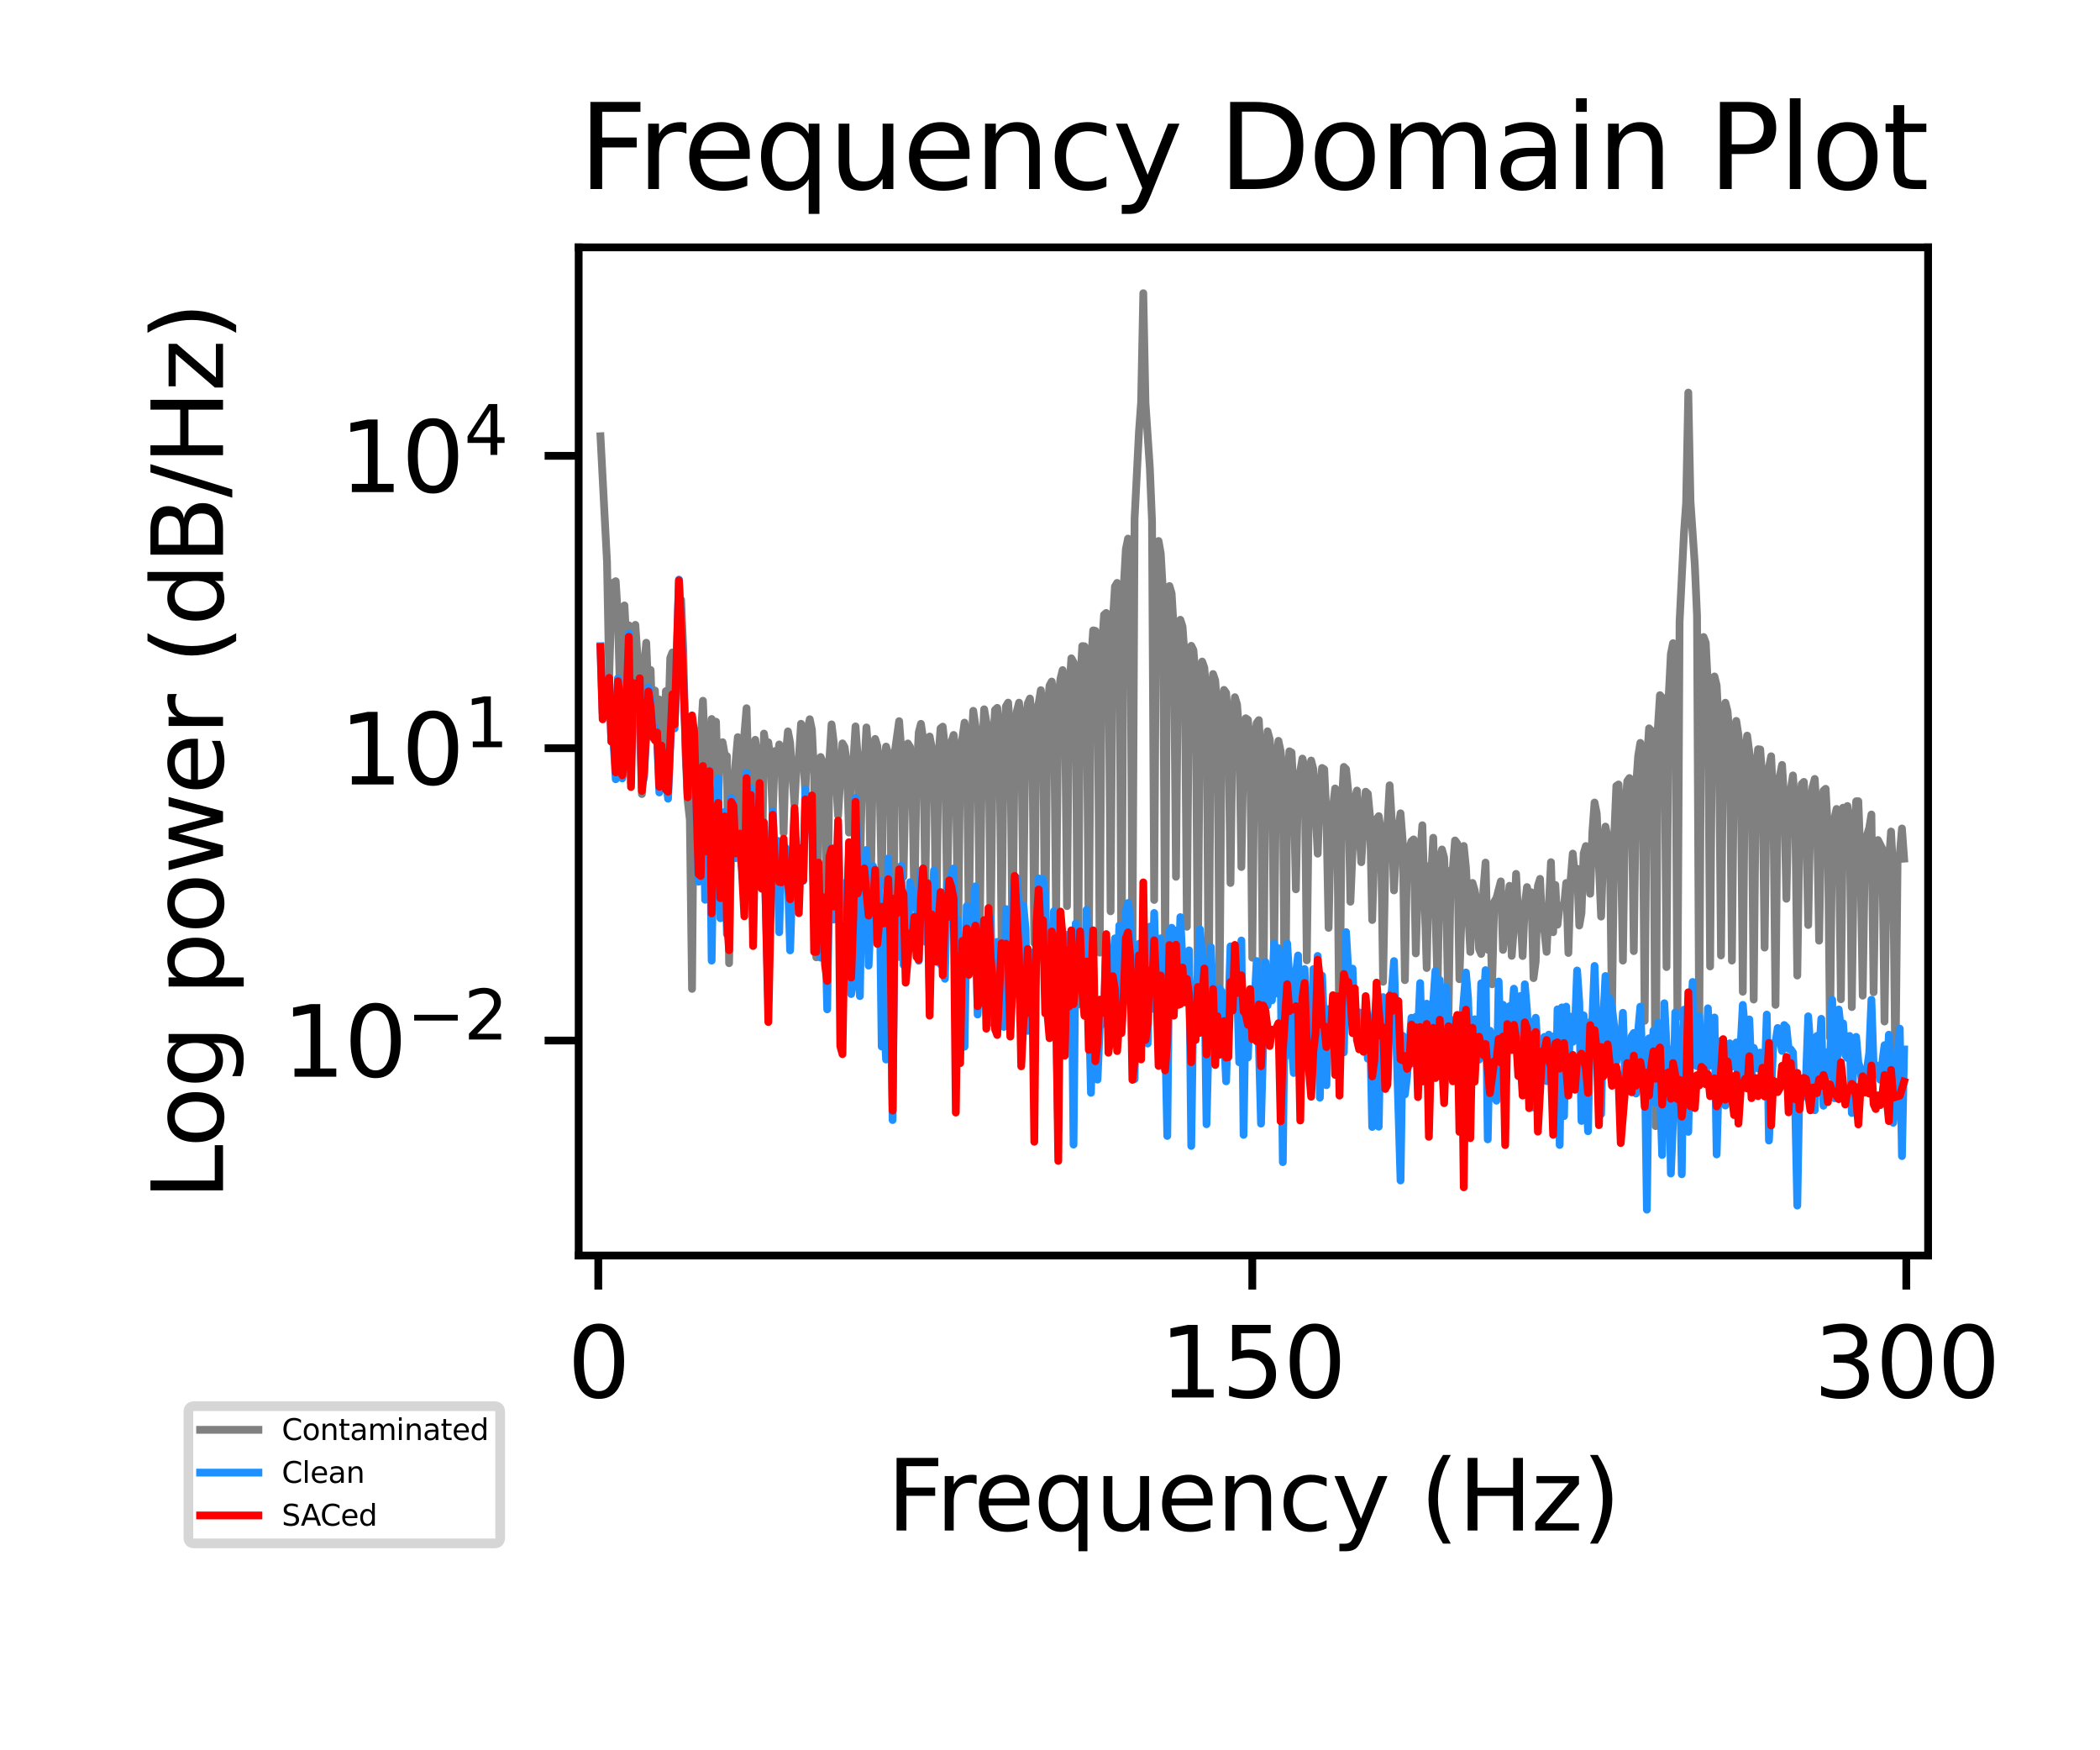 <?xml version="1.0" encoding="utf-8" standalone="no"?>
<!DOCTYPE svg PUBLIC "-//W3C//DTD SVG 1.1//EN"
  "http://www.w3.org/Graphics/SVG/1.1/DTD/svg11.dtd">
<svg xmlns:xlink="http://www.w3.org/1999/xlink" width="216pt" height="180pt" viewBox="0 0 216 180" xmlns="http://www.w3.org/2000/svg" version="1.1">
 <defs>
  <style type="text/css">*{stroke-linejoin: round; stroke-linecap: butt}</style>
 </defs>
 <g id="figure_1">
  <g id="patch_1">
   <path d="M 0 180 
L 216 180 
L 216 0 
L 0 0 
z
" style="fill: #ffffff"/>
  </g>
  <g id="axes_1">
   <g id="patch_2">
    <path d="M 59.52 129.12 
L 198.319 129.12 
L 198.319 25.44 
L 59.52 25.44 
z
" style="fill: #ffffff"/>
   </g>
   <g id="matplotlib.axis_1">
    <g id="xtick_1">
     <g id="line2d_1">
      <defs>
       <path id="m23c0b7c299" d="M 0 0 
L 0 3.5 
" style="stroke: #000000; stroke-width: 0.8"/>
      </defs>
      <g>
       <use xlink:href="#m23c0b7c299" x="61.538" y="129.12" style="stroke: #000000; stroke-width: 0.8"/>
      </g>
     </g>
     <g id="text_1">
      <!-- 0 -->
      <g transform="translate(58.357 143.718) scale(0.1 -0.1)">
       <defs>
        <path id="DejaVuSans-30" d="M 2034 4250 
Q 1547 4250 1301 3770 
Q 1056 3291 1056 2328 
Q 1056 1369 1301 889 
Q 1547 409 2034 409 
Q 2525 409 2770 889 
Q 3016 1369 3016 2328 
Q 3016 3291 2770 3770 
Q 2525 4250 2034 4250 
z
M 2034 4750 
Q 2819 4750 3233 4129 
Q 3647 3509 3647 2328 
Q 3647 1150 3233 529 
Q 2819 -91 2034 -91 
Q 1250 -91 836 529 
Q 422 1150 422 2328 
Q 422 3509 836 4129 
Q 1250 4750 2034 4750 
z
" transform="scale(0.016)"/>
       </defs>
       <use xlink:href="#DejaVuSans-30"/>
      </g>
     </g>
    </g>
    <g id="xtick_2">
     <g id="line2d_2">
      <g>
       <use xlink:href="#m23c0b7c299" x="128.808" y="129.12" style="stroke: #000000; stroke-width: 0.8"/>
      </g>
     </g>
     <g id="text_2">
      <!-- 150 -->
      <g transform="translate(119.264 143.718) scale(0.1 -0.1)">
       <defs>
        <path id="DejaVuSans-31" d="M 794 531 
L 1825 531 
L 1825 4091 
L 703 3866 
L 703 4441 
L 1819 4666 
L 2450 4666 
L 2450 531 
L 3481 531 
L 3481 0 
L 794 0 
L 794 531 
z
" transform="scale(0.016)"/>
        <path id="DejaVuSans-35" d="M 691 4666 
L 3169 4666 
L 3169 4134 
L 1269 4134 
L 1269 2991 
Q 1406 3038 1543 3061 
Q 1681 3084 1819 3084 
Q 2600 3084 3056 2656 
Q 3513 2228 3513 1497 
Q 3513 744 3044 326 
Q 2575 -91 1722 -91 
Q 1428 -91 1123 -41 
Q 819 9 494 109 
L 494 744 
Q 775 591 1075 516 
Q 1375 441 1709 441 
Q 2250 441 2565 725 
Q 2881 1009 2881 1497 
Q 2881 1984 2565 2268 
Q 2250 2553 1709 2553 
Q 1456 2553 1204 2497 
Q 953 2441 691 2322 
L 691 4666 
z
" transform="scale(0.016)"/>
       </defs>
       <use xlink:href="#DejaVuSans-31"/>
       <use xlink:href="#DejaVuSans-35" x="63.623"/>
       <use xlink:href="#DejaVuSans-30" x="127.246"/>
      </g>
     </g>
    </g>
    <g id="xtick_3">
     <g id="line2d_3">
      <g>
       <use xlink:href="#m23c0b7c299" x="196.077" y="129.12" style="stroke: #000000; stroke-width: 0.8"/>
      </g>
     </g>
     <g id="text_3">
      <!-- 300 -->
      <g transform="translate(186.533 143.718) scale(0.1 -0.1)">
       <defs>
        <path id="DejaVuSans-33" d="M 2597 2516 
Q 3050 2419 3304 2112 
Q 3559 1806 3559 1356 
Q 3559 666 3084 287 
Q 2609 -91 1734 -91 
Q 1441 -91 1130 -33 
Q 819 25 488 141 
L 488 750 
Q 750 597 1062 519 
Q 1375 441 1716 441 
Q 2309 441 2620 675 
Q 2931 909 2931 1356 
Q 2931 1769 2642 2001 
Q 2353 2234 1838 2234 
L 1294 2234 
L 1294 2753 
L 1863 2753 
Q 2328 2753 2575 2939 
Q 2822 3125 2822 3475 
Q 2822 3834 2567 4026 
Q 2313 4219 1838 4219 
Q 1578 4219 1281 4162 
Q 984 4106 628 3988 
L 628 4550 
Q 988 4650 1302 4700 
Q 1616 4750 1894 4750 
Q 2613 4750 3031 4423 
Q 3450 4097 3450 3541 
Q 3450 3153 3228 2886 
Q 3006 2619 2597 2516 
z
" transform="scale(0.016)"/>
       </defs>
       <use xlink:href="#DejaVuSans-33"/>
       <use xlink:href="#DejaVuSans-30" x="63.623"/>
       <use xlink:href="#DejaVuSans-30" x="127.246"/>
      </g>
     </g>
    </g>
    <g id="text_4">
     <!-- Frequency (Hz) -->
     <g transform="translate(91.215 157.397) scale(0.1 -0.1)">
      <defs>
       <path id="DejaVuSans-46" d="M 628 4666 
L 3309 4666 
L 3309 4134 
L 1259 4134 
L 1259 2759 
L 3109 2759 
L 3109 2228 
L 1259 2228 
L 1259 0 
L 628 0 
L 628 4666 
z
" transform="scale(0.016)"/>
       <path id="DejaVuSans-72" d="M 2631 2963 
Q 2534 3019 2420 3045 
Q 2306 3072 2169 3072 
Q 1681 3072 1420 2755 
Q 1159 2438 1159 1844 
L 1159 0 
L 581 0 
L 581 3500 
L 1159 3500 
L 1159 2956 
Q 1341 3275 1631 3429 
Q 1922 3584 2338 3584 
Q 2397 3584 2469 3576 
Q 2541 3569 2628 3553 
L 2631 2963 
z
" transform="scale(0.016)"/>
       <path id="DejaVuSans-65" d="M 3597 1894 
L 3597 1613 
L 953 1613 
Q 991 1019 1311 708 
Q 1631 397 2203 397 
Q 2534 397 2845 478 
Q 3156 559 3463 722 
L 3463 178 
Q 3153 47 2828 -22 
Q 2503 -91 2169 -91 
Q 1331 -91 842 396 
Q 353 884 353 1716 
Q 353 2575 817 3079 
Q 1281 3584 2069 3584 
Q 2775 3584 3186 3129 
Q 3597 2675 3597 1894 
z
M 3022 2063 
Q 3016 2534 2758 2815 
Q 2500 3097 2075 3097 
Q 1594 3097 1305 2825 
Q 1016 2553 972 2059 
L 3022 2063 
z
" transform="scale(0.016)"/>
       <path id="DejaVuSans-71" d="M 947 1747 
Q 947 1113 1208 752 
Q 1469 391 1925 391 
Q 2381 391 2643 752 
Q 2906 1113 2906 1747 
Q 2906 2381 2643 2742 
Q 2381 3103 1925 3103 
Q 1469 3103 1208 2742 
Q 947 2381 947 1747 
z
M 2906 525 
Q 2725 213 2448 61 
Q 2172 -91 1784 -91 
Q 1150 -91 751 415 
Q 353 922 353 1747 
Q 353 2572 751 3078 
Q 1150 3584 1784 3584 
Q 2172 3584 2448 3432 
Q 2725 3281 2906 2969 
L 2906 3500 
L 3481 3500 
L 3481 -1331 
L 2906 -1331 
L 2906 525 
z
" transform="scale(0.016)"/>
       <path id="DejaVuSans-75" d="M 544 1381 
L 544 3500 
L 1119 3500 
L 1119 1403 
Q 1119 906 1312 657 
Q 1506 409 1894 409 
Q 2359 409 2629 706 
Q 2900 1003 2900 1516 
L 2900 3500 
L 3475 3500 
L 3475 0 
L 2900 0 
L 2900 538 
Q 2691 219 2414 64 
Q 2138 -91 1772 -91 
Q 1169 -91 856 284 
Q 544 659 544 1381 
z
M 1991 3584 
L 1991 3584 
z
" transform="scale(0.016)"/>
       <path id="DejaVuSans-6e" d="M 3513 2113 
L 3513 0 
L 2938 0 
L 2938 2094 
Q 2938 2591 2744 2837 
Q 2550 3084 2163 3084 
Q 1697 3084 1428 2787 
Q 1159 2491 1159 1978 
L 1159 0 
L 581 0 
L 581 3500 
L 1159 3500 
L 1159 2956 
Q 1366 3272 1645 3428 
Q 1925 3584 2291 3584 
Q 2894 3584 3203 3211 
Q 3513 2838 3513 2113 
z
" transform="scale(0.016)"/>
       <path id="DejaVuSans-63" d="M 3122 3366 
L 3122 2828 
Q 2878 2963 2633 3030 
Q 2388 3097 2138 3097 
Q 1578 3097 1268 2742 
Q 959 2388 959 1747 
Q 959 1106 1268 751 
Q 1578 397 2138 397 
Q 2388 397 2633 464 
Q 2878 531 3122 666 
L 3122 134 
Q 2881 22 2623 -34 
Q 2366 -91 2075 -91 
Q 1284 -91 818 406 
Q 353 903 353 1747 
Q 353 2603 823 3093 
Q 1294 3584 2113 3584 
Q 2378 3584 2631 3529 
Q 2884 3475 3122 3366 
z
" transform="scale(0.016)"/>
       <path id="DejaVuSans-79" d="M 2059 -325 
Q 1816 -950 1584 -1140 
Q 1353 -1331 966 -1331 
L 506 -1331 
L 506 -850 
L 844 -850 
Q 1081 -850 1212 -737 
Q 1344 -625 1503 -206 
L 1606 56 
L 191 3500 
L 800 3500 
L 1894 763 
L 2988 3500 
L 3597 3500 
L 2059 -325 
z
" transform="scale(0.016)"/>
       <path id="DejaVuSans-20" transform="scale(0.016)"/>
       <path id="DejaVuSans-28" d="M 1984 4856 
Q 1566 4138 1362 3434 
Q 1159 2731 1159 2009 
Q 1159 1288 1364 580 
Q 1569 -128 1984 -844 
L 1484 -844 
Q 1016 -109 783 600 
Q 550 1309 550 2009 
Q 550 2706 781 3412 
Q 1013 4119 1484 4856 
L 1984 4856 
z
" transform="scale(0.016)"/>
       <path id="DejaVuSans-48" d="M 628 4666 
L 1259 4666 
L 1259 2753 
L 3553 2753 
L 3553 4666 
L 4184 4666 
L 4184 0 
L 3553 0 
L 3553 2222 
L 1259 2222 
L 1259 0 
L 628 0 
L 628 4666 
z
" transform="scale(0.016)"/>
       <path id="DejaVuSans-7a" d="M 353 3500 
L 3084 3500 
L 3084 2975 
L 922 459 
L 3084 459 
L 3084 0 
L 275 0 
L 275 525 
L 2438 3041 
L 353 3041 
L 353 3500 
z
" transform="scale(0.016)"/>
       <path id="DejaVuSans-29" d="M 513 4856 
L 1013 4856 
Q 1481 4119 1714 3412 
Q 1947 2706 1947 2009 
Q 1947 1309 1714 600 
Q 1481 -109 1013 -844 
L 513 -844 
Q 928 -128 1133 580 
Q 1338 1288 1338 2009 
Q 1338 2731 1133 3434 
Q 928 4138 513 4856 
z
" transform="scale(0.016)"/>
      </defs>
      <use xlink:href="#DejaVuSans-46"/>
      <use xlink:href="#DejaVuSans-72" x="50.27"/>
      <use xlink:href="#DejaVuSans-65" x="89.133"/>
      <use xlink:href="#DejaVuSans-71" x="150.656"/>
      <use xlink:href="#DejaVuSans-75" x="214.133"/>
      <use xlink:href="#DejaVuSans-65" x="277.512"/>
      <use xlink:href="#DejaVuSans-6e" x="339.035"/>
      <use xlink:href="#DejaVuSans-63" x="402.414"/>
      <use xlink:href="#DejaVuSans-79" x="457.395"/>
      <use xlink:href="#DejaVuSans-20" x="516.574"/>
      <use xlink:href="#DejaVuSans-28" x="548.361"/>
      <use xlink:href="#DejaVuSans-48" x="587.375"/>
      <use xlink:href="#DejaVuSans-7a" x="662.57"/>
      <use xlink:href="#DejaVuSans-29" x="715.061"/>
     </g>
    </g>
   </g>
   <g id="matplotlib.axis_2">
    <g id="ytick_1">
     <g id="line2d_4">
      <defs>
       <path id="me9ef068f76" d="M 0 0 
L -3.5 0 
" style="stroke: #000000; stroke-width: 0.8"/>
      </defs>
      <g>
       <use xlink:href="#me9ef068f76" x="59.52" y="107.009" style="stroke: #000000; stroke-width: 0.8"/>
      </g>
     </g>
     <g id="text_5">
      <!-- $\mathdefault{10^{-2}}$ -->
      <g transform="translate(29.02 110.809) scale(0.1 -0.1)">
       <defs>
        <path id="DejaVuSans-2212" d="M 678 2272 
L 4684 2272 
L 4684 1741 
L 678 1741 
L 678 2272 
z
" transform="scale(0.016)"/>
        <path id="DejaVuSans-32" d="M 1228 531 
L 3431 531 
L 3431 0 
L 469 0 
L 469 531 
Q 828 903 1448 1529 
Q 2069 2156 2228 2338 
Q 2531 2678 2651 2914 
Q 2772 3150 2772 3378 
Q 2772 3750 2511 3984 
Q 2250 4219 1831 4219 
Q 1534 4219 1204 4116 
Q 875 4013 500 3803 
L 500 4441 
Q 881 4594 1212 4672 
Q 1544 4750 1819 4750 
Q 2544 4750 2975 4387 
Q 3406 4025 3406 3419 
Q 3406 3131 3298 2873 
Q 3191 2616 2906 2266 
Q 2828 2175 2409 1742 
Q 1991 1309 1228 531 
z
" transform="scale(0.016)"/>
       </defs>
       <use xlink:href="#DejaVuSans-31" transform="translate(0 0.766)"/>
       <use xlink:href="#DejaVuSans-30" transform="translate(63.623 0.766)"/>
       <use xlink:href="#DejaVuSans-2212" transform="translate(128.203 39.047) scale(0.7)"/>
       <use xlink:href="#DejaVuSans-32" transform="translate(186.855 39.047) scale(0.7)"/>
      </g>
     </g>
    </g>
    <g id="ytick_2">
     <g id="line2d_5">
      <g>
       <use xlink:href="#me9ef068f76" x="59.52" y="76.944" style="stroke: #000000; stroke-width: 0.8"/>
      </g>
     </g>
     <g id="text_6">
      <!-- $\mathdefault{10^{1}}$ -->
      <g transform="translate(34.92 80.743) scale(0.1 -0.1)">
       <use xlink:href="#DejaVuSans-31" transform="translate(0 0.684)"/>
       <use xlink:href="#DejaVuSans-30" transform="translate(63.623 0.684)"/>
       <use xlink:href="#DejaVuSans-31" transform="translate(128.203 38.966) scale(0.7)"/>
      </g>
     </g>
    </g>
    <g id="ytick_3">
     <g id="line2d_6">
      <g>
       <use xlink:href="#me9ef068f76" x="59.52" y="46.879" style="stroke: #000000; stroke-width: 0.8"/>
      </g>
     </g>
     <g id="text_7">
      <!-- $\mathdefault{10^{4}}$ -->
      <g transform="translate(34.92 50.678) scale(0.1 -0.1)">
       <defs>
        <path id="DejaVuSans-34" d="M 2419 4116 
L 825 1625 
L 2419 1625 
L 2419 4116 
z
M 2253 4666 
L 3047 4666 
L 3047 1625 
L 3713 1625 
L 3713 1100 
L 3047 1100 
L 3047 0 
L 2419 0 
L 2419 1100 
L 313 1100 
L 313 1709 
L 2253 4666 
z
" transform="scale(0.016)"/>
       </defs>
       <use xlink:href="#DejaVuSans-31" transform="translate(0 0.684)"/>
       <use xlink:href="#DejaVuSans-30" transform="translate(63.623 0.684)"/>
       <use xlink:href="#DejaVuSans-34" transform="translate(128.203 38.966) scale(0.7)"/>
      </g>
     </g>
    </g>
    <g id="text_8">
     <!-- Log power (dB/Hz) -->
     <g transform="translate(22.94 123.42) rotate(-90) scale(0.1 -0.1)">
      <defs>
       <path id="DejaVuSans-4c" d="M 628 4666 
L 1259 4666 
L 1259 531 
L 3531 531 
L 3531 0 
L 628 0 
L 628 4666 
z
" transform="scale(0.016)"/>
       <path id="DejaVuSans-6f" d="M 1959 3097 
Q 1497 3097 1228 2736 
Q 959 2375 959 1747 
Q 959 1119 1226 758 
Q 1494 397 1959 397 
Q 2419 397 2687 759 
Q 2956 1122 2956 1747 
Q 2956 2369 2687 2733 
Q 2419 3097 1959 3097 
z
M 1959 3584 
Q 2709 3584 3137 3096 
Q 3566 2609 3566 1747 
Q 3566 888 3137 398 
Q 2709 -91 1959 -91 
Q 1206 -91 779 398 
Q 353 888 353 1747 
Q 353 2609 779 3096 
Q 1206 3584 1959 3584 
z
" transform="scale(0.016)"/>
       <path id="DejaVuSans-67" d="M 2906 1791 
Q 2906 2416 2648 2759 
Q 2391 3103 1925 3103 
Q 1463 3103 1205 2759 
Q 947 2416 947 1791 
Q 947 1169 1205 825 
Q 1463 481 1925 481 
Q 2391 481 2648 825 
Q 2906 1169 2906 1791 
z
M 3481 434 
Q 3481 -459 3084 -895 
Q 2688 -1331 1869 -1331 
Q 1566 -1331 1297 -1286 
Q 1028 -1241 775 -1147 
L 775 -588 
Q 1028 -725 1275 -790 
Q 1522 -856 1778 -856 
Q 2344 -856 2625 -561 
Q 2906 -266 2906 331 
L 2906 616 
Q 2728 306 2450 153 
Q 2172 0 1784 0 
Q 1141 0 747 490 
Q 353 981 353 1791 
Q 353 2603 747 3093 
Q 1141 3584 1784 3584 
Q 2172 3584 2450 3431 
Q 2728 3278 2906 2969 
L 2906 3500 
L 3481 3500 
L 3481 434 
z
" transform="scale(0.016)"/>
       <path id="DejaVuSans-70" d="M 1159 525 
L 1159 -1331 
L 581 -1331 
L 581 3500 
L 1159 3500 
L 1159 2969 
Q 1341 3281 1617 3432 
Q 1894 3584 2278 3584 
Q 2916 3584 3314 3078 
Q 3713 2572 3713 1747 
Q 3713 922 3314 415 
Q 2916 -91 2278 -91 
Q 1894 -91 1617 61 
Q 1341 213 1159 525 
z
M 3116 1747 
Q 3116 2381 2855 2742 
Q 2594 3103 2138 3103 
Q 1681 3103 1420 2742 
Q 1159 2381 1159 1747 
Q 1159 1113 1420 752 
Q 1681 391 2138 391 
Q 2594 391 2855 752 
Q 3116 1113 3116 1747 
z
" transform="scale(0.016)"/>
       <path id="DejaVuSans-77" d="M 269 3500 
L 844 3500 
L 1563 769 
L 2278 3500 
L 2956 3500 
L 3675 769 
L 4391 3500 
L 4966 3500 
L 4050 0 
L 3372 0 
L 2619 2869 
L 1863 0 
L 1184 0 
L 269 3500 
z
" transform="scale(0.016)"/>
       <path id="DejaVuSans-64" d="M 2906 2969 
L 2906 4863 
L 3481 4863 
L 3481 0 
L 2906 0 
L 2906 525 
Q 2725 213 2448 61 
Q 2172 -91 1784 -91 
Q 1150 -91 751 415 
Q 353 922 353 1747 
Q 353 2572 751 3078 
Q 1150 3584 1784 3584 
Q 2172 3584 2448 3432 
Q 2725 3281 2906 2969 
z
M 947 1747 
Q 947 1113 1208 752 
Q 1469 391 1925 391 
Q 2381 391 2643 752 
Q 2906 1113 2906 1747 
Q 2906 2381 2643 2742 
Q 2381 3103 1925 3103 
Q 1469 3103 1208 2742 
Q 947 2381 947 1747 
z
" transform="scale(0.016)"/>
       <path id="DejaVuSans-42" d="M 1259 2228 
L 1259 519 
L 2272 519 
Q 2781 519 3026 730 
Q 3272 941 3272 1375 
Q 3272 1813 3026 2020 
Q 2781 2228 2272 2228 
L 1259 2228 
z
M 1259 4147 
L 1259 2741 
L 2194 2741 
Q 2656 2741 2882 2914 
Q 3109 3088 3109 3444 
Q 3109 3797 2882 3972 
Q 2656 4147 2194 4147 
L 1259 4147 
z
M 628 4666 
L 2241 4666 
Q 2963 4666 3353 4366 
Q 3744 4066 3744 3513 
Q 3744 3084 3544 2831 
Q 3344 2578 2956 2516 
Q 3422 2416 3680 2098 
Q 3938 1781 3938 1306 
Q 3938 681 3513 340 
Q 3088 0 2303 0 
L 628 0 
L 628 4666 
z
" transform="scale(0.016)"/>
       <path id="DejaVuSans-2f" d="M 1625 4666 
L 2156 4666 
L 531 -594 
L 0 -594 
L 1625 4666 
z
" transform="scale(0.016)"/>
      </defs>
      <use xlink:href="#DejaVuSans-4c"/>
      <use xlink:href="#DejaVuSans-6f" x="53.963"/>
      <use xlink:href="#DejaVuSans-67" x="115.145"/>
      <use xlink:href="#DejaVuSans-20" x="178.621"/>
      <use xlink:href="#DejaVuSans-70" x="210.408"/>
      <use xlink:href="#DejaVuSans-6f" x="273.885"/>
      <use xlink:href="#DejaVuSans-77" x="335.066"/>
      <use xlink:href="#DejaVuSans-65" x="416.854"/>
      <use xlink:href="#DejaVuSans-72" x="478.377"/>
      <use xlink:href="#DejaVuSans-20" x="519.49"/>
      <use xlink:href="#DejaVuSans-28" x="551.277"/>
      <use xlink:href="#DejaVuSans-64" x="590.291"/>
      <use xlink:href="#DejaVuSans-42" x="653.768"/>
      <use xlink:href="#DejaVuSans-2f" x="722.371"/>
      <use xlink:href="#DejaVuSans-48" x="756.062"/>
      <use xlink:href="#DejaVuSans-7a" x="831.258"/>
      <use xlink:href="#DejaVuSans-29" x="883.748"/>
     </g>
    </g>
   </g>
   <g id="line2d_7">
    <path d="M 61.762 44.864 
L 62.435 57.785 
L 62.659 69.603 
L 62.883 62.053 
L 63.108 59.914 
L 63.332 59.77 
L 63.556 63.433 
L 63.78 71.622 
L 64.229 62.264 
L 64.453 66.674 
L 64.677 64.305 
L 64.902 80.506 
L 65.126 68.169 
L 65.35 64.258 
L 65.574 67.537 
L 66.023 81.665 
L 66.247 68.476 
L 66.471 66.096 
L 66.695 71.408 
L 66.92 68.898 
L 67.144 75.724 
L 67.368 71.01 
L 67.592 76.405 
L 67.817 71.936 
L 68.041 76.784 
L 68.265 78.657 
L 68.489 71.071 
L 68.713 75.231 
L 68.938 67.669 
L 69.162 67.097 
L 69.386 74.395 
L 69.61 70.384 
L 69.835 61.847 
L 70.059 61.68 
L 70.283 66.901 
L 70.507 77.267 
L 70.732 82.315 
L 70.956 84.315 
L 71.18 101.699 
L 71.404 75.009 
L 71.629 82.913 
L 72.077 75.872 
L 72.301 72.065 
L 72.75 83.171 
L 72.974 80.822 
L 73.198 73.941 
L 73.422 75.786 
L 73.647 74.22 
L 73.871 82.186 
L 74.095 76.654 
L 74.319 76.326 
L 74.544 77.59 
L 74.768 77.753 
L 74.992 99.057 
L 75.216 86.59 
L 75.44 80.913 
L 75.889 75.805 
L 76.113 85.743 
L 76.337 76.863 
L 76.562 75.566 
L 76.786 72.832 
L 77.01 80.671 
L 77.234 82.055 
L 77.683 76.079 
L 77.907 77.645 
L 78.131 81.864 
L 78.355 91.251 
L 78.58 75.441 
L 78.804 77.012 
L 79.028 76.339 
L 79.252 78.243 
L 79.477 83.926 
L 79.701 77.239 
L 79.925 78.41 
L 80.149 76.557 
L 80.374 78.554 
L 80.598 85.664 
L 80.822 77.556 
L 81.046 75.215 
L 81.27 76.391 
L 81.719 82.752 
L 81.943 78.543 
L 82.167 78.006 
L 82.392 74.432 
L 82.84 81.567 
L 83.064 74.964 
L 83.289 73.965 
L 83.513 75.051 
L 83.737 79.763 
L 83.961 98.456 
L 84.185 82.861 
L 84.41 77.848 
L 84.634 78.397 
L 84.858 80.65 
L 85.082 99.111 
L 85.307 78.189 
L 85.531 74.493 
L 85.755 76.339 
L 86.204 83.899 
L 86.652 76.448 
L 86.876 76.84 
L 87.1 78.498 
L 87.325 85.626 
L 87.549 79.106 
L 87.773 78.363 
L 87.997 74.704 
L 88.222 77.905 
L 88.446 90.077 
L 88.67 79.971 
L 88.894 79.225 
L 89.119 74.808 
L 89.343 77.736 
L 89.567 91.25 
L 89.791 77.751 
L 90.015 75.99 
L 90.24 76.726 
L 90.464 79.838 
L 90.688 91.113 
L 90.912 78.493 
L 91.137 76.776 
L 91.585 78.319 
L 91.809 114.138 
L 92.034 77.366 
L 92.482 74.162 
L 92.706 77.166 
L 92.931 90.171 
L 93.155 79.007 
L 93.379 76.457 
L 93.603 76.811 
L 93.827 80.047 
L 94.052 93.31 
L 94.276 79.607 
L 94.5 75.318 
L 94.724 74.438 
L 94.949 75.968 
L 95.173 91.33 
L 95.397 77.468 
L 95.621 75.742 
L 96.07 78.087 
L 96.294 97.277 
L 96.518 77.995 
L 96.742 74.907 
L 96.967 74.728 
L 97.191 76.889 
L 97.415 92.178 
L 97.639 80.912 
L 97.864 76.298 
L 98.088 75.582 
L 98.312 77.454 
L 98.536 98.431 
L 98.761 77.524 
L 99.209 74.315 
L 99.433 76.094 
L 99.657 95.688 
L 99.882 77.412 
L 100.106 73.099 
L 100.33 74.629 
L 100.554 76.934 
L 100.779 95.137 
L 101.003 77.773 
L 101.227 72.943 
L 101.676 75.492 
L 101.9 95.973 
L 102.124 76.703 
L 102.348 73.005 
L 102.572 72.797 
L 102.797 75.514 
L 103.021 96.717 
L 103.245 76.615 
L 103.469 72.639 
L 103.694 72.256 
L 103.918 75.387 
L 104.142 98.241 
L 104.366 76.617 
L 104.591 73.132 
L 104.815 72.26 
L 105.039 74.938 
L 105.263 92.955 
L 105.487 74.335 
L 105.712 72.341 
L 105.936 71.835 
L 106.16 73.985 
L 106.384 96.998 
L 106.609 73.163 
L 106.833 72.332 
L 107.057 70.975 
L 107.281 73.766 
L 107.506 98.794 
L 107.73 73.043 
L 107.954 70.496 
L 108.178 70.089 
L 108.402 72.085 
L 108.627 94.674 
L 108.851 71.928 
L 109.075 69.811 
L 109.299 68.911 
L 109.524 70.98 
L 109.748 93.186 
L 109.972 71.157 
L 110.196 67.702 
L 110.421 68.099 
L 110.645 70.055 
L 110.869 103.318 
L 111.093 70.647 
L 111.317 66.442 
L 111.542 66.461 
L 111.766 69.487 
L 111.99 97.814 
L 112.214 68.21 
L 112.439 64.829 
L 112.663 64.873 
L 112.887 67.391 
L 113.111 97.97 
L 113.336 66.524 
L 113.56 63.221 
L 113.784 63.034 
L 114.008 64.653 
L 114.233 93.721 
L 114.457 63.959 
L 114.681 60.314 
L 114.905 59.946 
L 115.129 61.885 
L 115.354 101.095 
L 115.578 60.464 
L 115.802 56.483 
L 116.026 55.389 
L 116.251 56.917 
L 116.475 99.22 
L 116.699 53.37 
L 117.148 44.449 
L 117.372 41.373 
L 117.596 30.153 
L 117.82 41.421 
L 118.269 48.118 
L 118.493 53.572 
L 118.717 92.553 
L 118.941 57.161 
L 119.166 55.635 
L 119.39 56.904 
L 119.614 60.815 
L 119.838 98.551 
L 120.063 62.621 
L 120.287 60.267 
L 120.511 61.029 
L 120.735 64.808 
L 120.959 90.172 
L 121.184 65.961 
L 121.408 63.738 
L 121.632 64.431 
L 121.856 67.587 
L 122.081 95.307 
L 122.305 68.606 
L 122.529 66.413 
L 122.753 66.861 
L 122.978 69.621 
L 123.202 100.07 
L 123.426 70.9 
L 123.65 68.033 
L 123.874 68.662 
L 124.099 71.654 
L 124.323 103.183 
L 124.547 72.31 
L 124.771 69.317 
L 124.996 69.987 
L 125.22 73.238 
L 125.444 102.217 
L 125.668 72.934 
L 125.893 70.947 
L 126.117 71.257 
L 126.341 74.313 
L 126.565 90.809 
L 126.789 74.491 
L 127.014 71.701 
L 127.238 72.437 
L 127.462 75.263 
L 127.686 89.166 
L 127.911 76.506 
L 128.135 73.865 
L 128.359 74.024 
L 128.583 76.999 
L 128.808 98.494 
L 129.032 76.354 
L 129.256 74.357 
L 129.48 74.058 
L 129.704 78.488 
L 129.929 105.768 
L 130.153 78.411 
L 130.377 75.206 
L 130.601 76.026 
L 130.826 79.062 
L 131.05 98.415 
L 131.274 78.18 
L 131.498 76.189 
L 131.723 77.267 
L 131.947 79.474 
L 132.171 108.719 
L 132.395 82.194 
L 132.62 77.263 
L 132.844 77.388 
L 133.068 81.627 
L 133.292 91.459 
L 133.516 80.576 
L 133.965 78.012 
L 134.189 78.906 
L 134.413 98.762 
L 134.638 81.321 
L 134.862 78.212 
L 135.086 79.102 
L 135.535 87.796 
L 135.759 81.45 
L 135.983 78.976 
L 136.207 79.117 
L 136.431 83.82 
L 136.656 95.423 
L 136.88 84.924 
L 137.328 81.085 
L 137.553 85.393 
L 137.777 108.037 
L 138.001 82.655 
L 138.225 78.868 
L 138.45 79.095 
L 138.674 81.341 
L 138.898 92.737 
L 139.346 82.169 
L 139.571 81.3 
L 140.019 88.672 
L 140.468 81.42 
L 140.692 81.625 
L 140.916 83.96 
L 141.14 94.617 
L 141.365 87.248 
L 141.589 84.248 
L 141.813 83.93 
L 142.037 85.533 
L 142.261 100.966 
L 142.486 88.702 
L 142.934 80.758 
L 143.158 84.498 
L 143.383 91.572 
L 143.607 87.069 
L 144.055 83.638 
L 144.28 86.546 
L 144.504 100.801 
L 144.728 88.002 
L 145.176 86.511 
L 145.401 86.324 
L 145.625 98.051 
L 145.849 90.841 
L 146.298 84.868 
L 146.746 99.555 
L 146.97 89.06 
L 147.195 90.325 
L 147.419 86.155 
L 147.867 101.502 
L 148.091 88.462 
L 148.316 87.361 
L 148.54 88.202 
L 148.764 93.518 
L 148.988 104.483 
L 149.213 89.531 
L 149.437 89.326 
L 149.661 86.432 
L 149.885 86.735 
L 150.11 100.704 
L 150.558 86.999 
L 150.782 89.219 
L 151.231 97.898 
L 151.455 90.799 
L 151.679 91.556 
L 151.903 92.787 
L 152.128 97.58 
L 152.352 98.106 
L 152.576 91.527 
L 152.8 88.707 
L 153.025 97.675 
L 153.249 93.424 
L 153.473 101.228 
L 153.697 92.727 
L 153.922 92.354 
L 154.37 90.64 
L 154.594 97.689 
L 155.267 91.097 
L 155.491 98.302 
L 155.715 95.441 
L 155.94 89.868 
L 156.164 94.316 
L 156.388 94.015 
L 156.612 98.32 
L 156.837 93.02 
L 157.061 91.226 
L 157.285 92.509 
L 157.509 91.759 
L 157.733 100.593 
L 157.958 98.878 
L 158.182 91.108 
L 158.406 90.384 
L 158.63 95.317 
L 158.855 95.801 
L 159.079 97.893 
L 159.527 88.665 
L 159.752 95.873 
L 159.976 91.008 
L 160.2 95.097 
L 160.424 93.134 
L 160.648 93.239 
L 160.873 93.141 
L 161.097 90.804 
L 161.321 98.004 
L 161.545 90.552 
L 161.77 87.781 
L 161.994 90.168 
L 162.218 89.339 
L 162.442 95.184 
L 162.667 93.891 
L 162.891 87.752 
L 163.115 87.007 
L 163.339 87.305 
L 163.563 91.917 
L 163.788 85.529 
L 164.012 82.531 
L 164.236 83.664 
L 164.685 94.264 
L 164.909 87.598 
L 165.133 85.006 
L 165.582 87.316 
L 165.806 104.438 
L 166.03 86.037 
L 166.254 80.821 
L 166.478 80.674 
L 166.703 86.462 
L 166.927 98.793 
L 167.151 83.435 
L 167.375 80.331 
L 167.6 80.014 
L 167.824 81.6 
L 168.048 97.816 
L 168.272 80.999 
L 168.497 77.742 
L 168.721 76.397 
L 168.945 79.864 
L 169.169 104.979 
L 169.393 78.27 
L 169.618 74.903 
L 169.842 75.14 
L 170.066 77.992 
L 170.29 115.812 
L 170.515 74.98 
L 170.739 71.491 
L 170.963 71.732 
L 171.187 72.919 
L 171.412 99.456 
L 171.636 71.651 
L 171.86 67.261 
L 172.084 66.143 
L 172.308 67.59 
L 172.533 104.605 
L 172.757 63.931 
L 173.205 54.873 
L 173.43 51.716 
L 173.654 40.374 
L 173.878 51.558 
L 174.327 58.141 
L 174.551 63.335 
L 174.775 107.006 
L 174.999 66.978 
L 175.224 65.508 
L 175.448 66.105 
L 175.672 70.628 
L 175.896 99.39 
L 176.12 71.7 
L 176.345 69.564 
L 176.569 70.479 
L 176.793 74.722 
L 177.017 98.262 
L 177.242 75.821 
L 177.466 72.267 
L 177.69 73.153 
L 177.914 75.923 
L 178.139 98.79 
L 178.363 76.761 
L 178.587 74.136 
L 178.811 75.589 
L 179.035 77.992 
L 179.26 101.997 
L 179.484 77.81 
L 179.708 75.647 
L 180.157 79.099 
L 180.381 102.795 
L 180.605 79.71 
L 180.829 77.05 
L 181.054 77.077 
L 181.278 80.255 
L 181.502 97.455 
L 181.726 79.474 
L 181.95 78.917 
L 182.175 77.774 
L 182.399 82.503 
L 182.623 103.344 
L 182.847 80.859 
L 183.296 78.662 
L 183.52 82.229 
L 183.744 92.43 
L 183.969 81.72 
L 184.193 81.23 
L 184.417 79.745 
L 184.641 82.969 
L 184.865 100.328 
L 185.09 85.381 
L 185.314 80.64 
L 185.538 80.407 
L 185.762 83.881 
L 185.987 95.131 
L 186.211 83.341 
L 186.435 80.929 
L 186.659 80.105 
L 186.884 83.833 
L 187.108 96.739 
L 187.332 84.24 
L 187.556 81.313 
L 187.78 81.119 
L 188.005 85.246 
L 188.229 106.708 
L 188.453 85.187 
L 188.902 83.192 
L 189.126 85.649 
L 189.35 102.768 
L 189.574 83.061 
L 189.799 85.116 
L 190.023 82.889 
L 190.247 84.835 
L 190.471 103.57 
L 190.695 87.054 
L 190.92 82.401 
L 191.144 82.398 
L 191.368 88.471 
L 191.592 102.397 
L 191.817 87.889 
L 192.041 85.873 
L 192.265 85.139 
L 192.489 83.764 
L 192.714 102.048 
L 192.938 87.012 
L 193.162 86.39 
L 193.61 87.283 
L 193.835 105.058 
L 194.059 89.474 
L 194.283 88.673 
L 194.507 85.514 
L 194.732 89.838 
L 194.956 110.751 
L 195.18 88.341 
L 195.404 87.908 
L 195.629 85.2 
L 195.853 88.304 
L 195.853 88.304 
" clip-path="url(#p5604da844c)" style="fill: none; stroke: #808080; stroke-width: 0.8; stroke-linecap: square"/>
   </g>
   <g id="line2d_8">
    <path d="M 61.762 66.452 
L 61.987 73.372 
L 62.211 71.333 
L 62.435 72.832 
L 62.659 69.744 
L 62.883 76.255 
L 63.108 76.38 
L 63.332 80.141 
L 63.556 69.75 
L 63.78 72.155 
L 64.005 80.055 
L 64.229 78.226 
L 64.453 73.542 
L 64.677 65.162 
L 64.902 78.9 
L 65.126 70.956 
L 65.574 72.533 
L 65.798 69.85 
L 66.023 80.923 
L 66.247 79.901 
L 66.695 70.709 
L 66.92 72.15 
L 67.144 75.854 
L 67.368 74.799 
L 67.592 76.086 
L 67.817 81.5 
L 68.041 76.866 
L 68.489 79.872 
L 68.713 82.141 
L 69.162 71.482 
L 69.386 74.914 
L 69.835 59.607 
L 70.283 69.558 
L 70.732 81.789 
L 70.956 74.497 
L 71.18 74.058 
L 71.404 75.781 
L 71.853 90.677 
L 72.077 88.9 
L 72.301 79.853 
L 72.525 92.535 
L 72.75 82.381 
L 72.974 79.25 
L 73.198 98.794 
L 73.422 84.377 
L 73.647 83.485 
L 73.871 80.06 
L 74.095 94.431 
L 74.319 85.511 
L 74.544 83.501 
L 74.768 96.079 
L 74.992 92.716 
L 75.216 82.064 
L 75.44 82.514 
L 75.665 88.252 
L 75.889 86.106 
L 76.337 89.481 
L 76.562 91.667 
L 76.786 79.477 
L 77.01 88.465 
L 77.234 81.046 
L 77.459 95.332 
L 77.683 85.43 
L 77.907 88.244 
L 78.131 81.205 
L 78.355 89.15 
L 78.58 86.271 
L 79.028 103.074 
L 79.252 89.736 
L 79.477 83.419 
L 79.701 88.782 
L 79.925 86.45 
L 80.149 95.874 
L 80.374 87.102 
L 80.598 87.467 
L 80.822 87.222 
L 81.046 90.508 
L 81.27 97.74 
L 81.719 83.672 
L 81.943 91.886 
L 82.167 90.519 
L 82.392 87.883 
L 82.616 90.593 
L 82.84 81.17 
L 83.064 85.351 
L 83.289 83.573 
L 83.513 83.05 
L 83.737 93.705 
L 83.961 93.092 
L 84.185 90.53 
L 84.41 98.49 
L 84.634 92.905 
L 84.858 94.553 
L 85.082 103.805 
L 85.307 89.549 
L 85.531 87.201 
L 85.755 94.575 
L 85.979 94.286 
L 86.204 84.803 
L 86.652 99.937 
L 86.876 90.83 
L 87.1 93.407 
L 87.325 87.922 
L 87.549 102.231 
L 87.773 101.037 
L 87.997 82.053 
L 88.222 87.729 
L 88.446 102.444 
L 88.67 88.191 
L 88.894 90.523 
L 89.119 87.406 
L 89.343 99.302 
L 89.791 89.065 
L 90.015 95.643 
L 90.24 93.747 
L 90.464 90.562 
L 90.688 107.629 
L 90.912 104.428 
L 91.137 108.962 
L 91.361 88.279 
L 91.585 98.596 
L 91.809 115.188 
L 92.034 92.938 
L 92.258 97.574 
L 92.482 98.416 
L 92.706 89.037 
L 92.931 99.227 
L 93.155 95.445 
L 93.379 97.386 
L 93.603 90.721 
L 93.827 92.177 
L 94.052 92.731 
L 94.276 91.66 
L 94.5 98.81 
L 94.724 89.562 
L 95.173 96.845 
L 95.397 91.843 
L 95.621 102.32 
L 95.846 93.073 
L 96.07 89.515 
L 96.294 96.022 
L 96.518 93.56 
L 96.742 99.166 
L 96.967 96.598 
L 97.191 100.66 
L 97.415 90.809 
L 97.639 94.579 
L 97.864 89.941 
L 98.088 89.313 
L 98.312 99.258 
L 98.536 94.595 
L 98.761 103.347 
L 98.985 102.3 
L 99.209 107.644 
L 99.433 93.187 
L 99.657 99.696 
L 100.33 91.149 
L 100.554 104.337 
L 100.779 99.829 
L 101.003 99.308 
L 101.676 94.818 
L 101.9 94.416 
L 102.124 105.25 
L 102.348 102.639 
L 102.572 96.859 
L 102.797 100.791 
L 103.021 99.867 
L 103.245 105.612 
L 103.469 93.485 
L 103.694 105.075 
L 104.142 93.253 
L 104.366 90.163 
L 104.591 90.312 
L 104.815 93.899 
L 105.039 100.042 
L 105.263 93.126 
L 105.487 95.542 
L 105.712 106.017 
L 105.936 97.911 
L 106.16 98.827 
L 106.384 103.712 
L 106.609 98.438 
L 106.833 90.336 
L 107.057 97.141 
L 107.281 90.401 
L 107.506 91.983 
L 107.73 102.58 
L 107.954 98.674 
L 108.178 103.837 
L 108.402 93.711 
L 108.851 116.402 
L 109.075 94.219 
L 109.299 97.163 
L 109.748 96.133 
L 109.972 99.743 
L 110.196 96.657 
L 110.421 117.713 
L 110.645 94.97 
L 110.869 98.104 
L 111.093 95.951 
L 111.317 98.498 
L 111.542 102.966 
L 111.766 93.564 
L 112.214 112.389 
L 112.439 101.337 
L 112.663 104.31 
L 112.887 111.031 
L 113.111 105.675 
L 113.336 105.272 
L 113.56 105.148 
L 113.784 96.395 
L 114.008 101.059 
L 114.233 102.077 
L 114.681 96.499 
L 114.905 101.942 
L 115.129 95.177 
L 115.354 106.038 
L 115.802 93.709 
L 116.026 92.864 
L 116.251 94.295 
L 116.699 110.978 
L 116.923 97.986 
L 117.148 97.062 
L 117.596 101.218 
L 118.044 107.32 
L 118.269 95.29 
L 118.493 103.752 
L 118.717 93.891 
L 118.941 101.747 
L 119.166 99.861 
L 119.39 96.499 
L 119.614 103.375 
L 119.838 105.958 
L 120.063 116.824 
L 120.287 95.758 
L 120.511 95.411 
L 120.735 103.158 
L 120.959 95.696 
L 121.184 101.469 
L 121.408 94.317 
L 121.632 99.067 
L 121.856 98.006 
L 122.081 101.561 
L 122.305 97.734 
L 122.529 117.852 
L 122.753 102.285 
L 122.978 104.148 
L 123.426 95.576 
L 123.65 98.254 
L 123.874 99.545 
L 124.099 115.621 
L 124.547 97.406 
L 124.771 102.92 
L 124.996 104.349 
L 125.22 107.897 
L 125.444 101.662 
L 125.668 101.997 
L 126.117 111.208 
L 126.565 97.319 
L 127.014 101.432 
L 127.238 101.041 
L 127.462 109.249 
L 127.686 96.719 
L 127.911 116.713 
L 128.135 102.333 
L 128.359 108.756 
L 128.583 102.528 
L 128.808 103.31 
L 129.032 103.234 
L 129.256 98.831 
L 129.704 115.555 
L 130.153 98.924 
L 130.377 103.41 
L 130.601 101.809 
L 130.826 102.883 
L 131.05 97.023 
L 131.274 102.179 
L 131.498 97.518 
L 131.723 99.688 
L 131.947 119.517 
L 132.171 101.19 
L 132.395 97.021 
L 132.62 100.634 
L 132.844 107.313 
L 133.068 110.348 
L 133.292 100.151 
L 133.516 98.259 
L 133.741 109.623 
L 134.189 99.652 
L 134.413 106.705 
L 134.638 104.532 
L 134.862 110.966 
L 135.086 99.665 
L 135.31 106.722 
L 135.535 98.308 
L 135.759 112.89 
L 135.983 100.333 
L 136.431 111.605 
L 136.656 103.772 
L 136.88 103.897 
L 137.104 107.222 
L 137.328 106.329 
L 137.553 104.963 
L 137.777 105.799 
L 138.001 102.503 
L 138.225 108.228 
L 138.45 95.856 
L 138.898 103.496 
L 139.122 99.613 
L 139.346 105.47 
L 139.571 104.378 
L 139.795 104.108 
L 140.019 106.606 
L 140.243 105.703 
L 140.468 104.286 
L 140.692 108.883 
L 140.916 105.231 
L 141.14 115.897 
L 141.365 104.805 
L 141.589 102.545 
L 141.813 115.872 
L 142.037 103.176 
L 142.261 102.54 
L 142.486 105.53 
L 142.71 110.985 
L 142.934 103.537 
L 143.158 101.82 
L 143.383 98.837 
L 144.055 121.404 
L 144.28 106.521 
L 144.504 112.555 
L 144.728 110.667 
L 145.176 104.67 
L 145.401 109.357 
L 145.625 104.569 
L 145.849 106.193 
L 146.073 101.099 
L 146.298 109.13 
L 146.522 109.623 
L 146.746 103.22 
L 146.97 109.582 
L 147.643 99.847 
L 147.867 107.101 
L 148.091 100.786 
L 148.316 106.443 
L 148.54 105.994 
L 148.764 101.489 
L 148.988 109.137 
L 149.213 104.832 
L 149.661 108.679 
L 149.885 105.296 
L 150.11 108.329 
L 150.782 100.012 
L 151.006 102.716 
L 151.231 110.338 
L 151.679 104.821 
L 151.903 108.589 
L 152.128 108.981 
L 152.352 101.12 
L 152.576 103.561 
L 152.8 99.767 
L 153.025 117.176 
L 153.249 105.996 
L 153.697 112.768 
L 153.922 113.2 
L 154.146 100.935 
L 154.37 107.647 
L 154.594 103.33 
L 154.818 109.444 
L 155.043 103.948 
L 155.267 103.469 
L 155.491 104.707 
L 155.715 101.678 
L 156.164 106.864 
L 156.388 102.428 
L 156.612 111.217 
L 156.837 101.223 
L 157.061 103.908 
L 157.285 108.307 
L 157.509 105.074 
L 157.733 113.899 
L 157.958 104.663 
L 158.182 108.166 
L 158.63 107.758 
L 158.855 106.629 
L 159.079 111.188 
L 159.303 106.4 
L 159.527 109.71 
L 159.752 106.59 
L 159.976 115.574 
L 160.2 103.797 
L 160.424 117.752 
L 160.648 103.601 
L 160.873 114.785 
L 161.097 103.522 
L 161.321 109.972 
L 161.545 104.551 
L 161.77 107.149 
L 161.994 105.875 
L 162.218 99.806 
L 162.442 103.087 
L 162.667 115.282 
L 162.891 104.423 
L 163.339 116.341 
L 163.563 105.185 
L 163.788 104.781 
L 164.012 99.337 
L 164.236 105.713 
L 164.46 103.991 
L 164.685 114.57 
L 164.909 104.792 
L 165.133 100.371 
L 165.357 108.052 
L 165.582 102.693 
L 165.806 103.647 
L 166.03 105.53 
L 166.254 109.221 
L 166.478 107.608 
L 166.703 107.628 
L 166.927 104.154 
L 167.151 110.736 
L 167.375 107.188 
L 167.6 110.794 
L 167.824 106.575 
L 168.048 106.225 
L 168.272 112.465 
L 168.497 106.01 
L 168.721 103.524 
L 168.945 109.585 
L 169.169 108.527 
L 169.393 124.407 
L 169.618 106.778 
L 169.842 110.377 
L 170.066 105.989 
L 170.29 113.411 
L 170.515 105.164 
L 170.963 118.781 
L 171.187 103.173 
L 171.412 107.539 
L 171.636 108.387 
L 171.86 120.687 
L 172.084 115.337 
L 172.308 104.121 
L 172.533 108.965 
L 172.757 106.948 
L 172.981 120.763 
L 173.205 103.839 
L 173.654 116.402 
L 173.878 106.082 
L 174.102 100.985 
L 174.327 109.496 
L 174.551 109.647 
L 174.775 104.5 
L 174.999 108.378 
L 175.224 108.288 
L 175.448 111.496 
L 175.672 103.692 
L 175.896 109.582 
L 176.12 108.601 
L 176.345 104.636 
L 176.569 118.724 
L 176.793 110.636 
L 177.017 107.037 
L 177.242 107.248 
L 177.466 113.696 
L 177.914 107.291 
L 178.139 109.699 
L 178.363 109.254 
L 178.587 107.207 
L 178.811 111.747 
L 179.26 103.344 
L 179.484 105.991 
L 179.708 111.714 
L 179.932 104.838 
L 180.157 110.743 
L 180.381 107.759 
L 180.605 108.496 
L 180.829 109.888 
L 181.054 108.25 
L 181.278 109.081 
L 181.502 111.132 
L 181.726 104.338 
L 181.95 117.297 
L 182.399 107.279 
L 182.623 107.201 
L 182.847 105.715 
L 183.296 108.083 
L 183.52 105.413 
L 183.744 105.641 
L 183.969 107.867 
L 184.193 107.913 
L 184.417 108.23 
L 184.641 113.382 
L 184.865 123.984 
L 185.09 111.15 
L 185.314 112.906 
L 185.538 111.395 
L 185.762 110.786 
L 185.987 104.516 
L 186.659 114.182 
L 186.884 106.536 
L 187.108 108.527 
L 187.332 104.777 
L 187.556 113.717 
L 187.78 111.559 
L 188.005 108.179 
L 188.229 109.175 
L 188.453 102.822 
L 188.677 112.946 
L 188.902 111.423 
L 189.126 103.814 
L 189.35 105.861 
L 189.574 105.239 
L 189.799 108.494 
L 190.023 108.81 
L 190.247 106.535 
L 190.471 114.464 
L 190.695 107.688 
L 190.92 106.631 
L 191.144 109.256 
L 191.368 110.007 
L 191.592 112.145 
L 191.817 111.532 
L 192.265 108.268 
L 192.489 102.812 
L 192.714 109.655 
L 192.938 109.527 
L 193.162 110.001 
L 193.386 111.039 
L 193.835 107.483 
L 194.059 111.306 
L 194.283 106.407 
L 194.507 109.328 
L 194.732 115.469 
L 195.18 109.502 
L 195.404 105.783 
L 195.629 118.897 
L 195.853 107.924 
L 195.853 107.924 
" clip-path="url(#p5604da844c)" style="fill: none; stroke: #1e90ff; stroke-width: 0.8; stroke-linecap: square"/>
   </g>
   <g id="line2d_9">
    <path d="M 61.762 66.55 
L 61.987 73.976 
L 62.211 71.632 
L 62.435 72.899 
L 62.659 69.708 
L 62.883 76.27 
L 63.108 75.572 
L 63.332 79.437 
L 63.556 70.053 
L 63.78 71.632 
L 64.005 79.732 
L 64.229 77.935 
L 64.677 65.49 
L 64.902 80.939 
L 65.126 70.237 
L 65.35 71.829 
L 65.574 72.028 
L 65.798 69.752 
L 66.023 81.346 
L 66.247 79.236 
L 66.695 71.106 
L 66.92 72.727 
L 67.144 75.686 
L 67.368 76.14 
L 67.592 75.336 
L 67.817 80.916 
L 68.041 76.676 
L 68.489 81.206 
L 68.713 81.419 
L 69.162 71.4 
L 69.386 74.499 
L 69.835 59.695 
L 70.283 69.97 
L 70.732 81.997 
L 70.956 74.513 
L 71.18 73.57 
L 71.404 75.371 
L 71.853 89.899 
L 72.077 90.082 
L 72.301 78.776 
L 72.525 87.577 
L 72.974 79.313 
L 73.198 93.933 
L 73.422 83.096 
L 73.647 83.361 
L 73.871 82.564 
L 74.095 92.372 
L 74.319 86.071 
L 74.544 83.959 
L 74.768 94.57 
L 74.992 97.724 
L 75.216 82.469 
L 75.44 82.864 
L 75.665 87.766 
L 75.889 86.391 
L 76.113 85.725 
L 76.562 94.234 
L 76.786 80.018 
L 77.01 91.28 
L 77.234 81.746 
L 77.459 97.292 
L 77.683 85.423 
L 77.907 88.278 
L 78.131 80.526 
L 78.355 91.402 
L 78.58 84.579 
L 79.028 105.106 
L 79.477 83.788 
L 79.701 88.825 
L 79.925 89.098 
L 80.149 90.701 
L 80.374 90.746 
L 80.598 86.254 
L 80.822 90.542 
L 81.046 90.649 
L 81.27 92.487 
L 81.495 88.898 
L 81.719 83.104 
L 82.167 93.912 
L 82.392 87.227 
L 82.616 90.524 
L 82.84 82.205 
L 83.064 82.753 
L 83.289 84.347 
L 83.513 81.799 
L 83.737 97.89 
L 83.961 97.897 
L 84.185 88.707 
L 84.41 96.003 
L 84.634 92.254 
L 84.858 99.225 
L 85.082 100.888 
L 85.307 88.108 
L 85.531 87.294 
L 85.755 93.231 
L 85.979 92.237 
L 86.204 84.394 
L 86.428 107.577 
L 86.652 108.41 
L 86.876 95.229 
L 87.1 95.573 
L 87.325 86.607 
L 87.549 100.54 
L 87.773 94.235 
L 87.997 82.458 
L 88.222 91.881 
L 88.446 90.736 
L 88.67 90.686 
L 88.894 89.301 
L 89.343 94.162 
L 89.567 92.399 
L 89.791 93.432 
L 90.015 89.452 
L 90.24 97.077 
L 90.464 94.527 
L 90.688 93.246 
L 90.912 94.97 
L 91.137 94.182 
L 91.361 90.41 
L 91.585 96.66 
L 91.809 114.216 
L 92.034 92.382 
L 92.258 93.936 
L 92.482 89.401 
L 92.706 91.482 
L 92.931 91.935 
L 93.155 101.06 
L 93.603 95.972 
L 93.827 96.858 
L 94.052 94.292 
L 94.276 98.415 
L 94.5 98.688 
L 94.724 92.372 
L 94.949 89.303 
L 95.173 93.215 
L 95.397 90.828 
L 95.621 104.448 
L 95.846 94.044 
L 96.294 98.9 
L 96.742 91.74 
L 96.967 100.288 
L 97.191 94.172 
L 97.415 94.351 
L 97.639 90.534 
L 97.864 91.234 
L 98.088 92.474 
L 98.312 114.418 
L 98.536 98.423 
L 98.761 109.343 
L 98.985 96.759 
L 99.209 99.005 
L 99.433 95.488 
L 99.657 100.252 
L 99.882 96.622 
L 100.106 96.119 
L 100.33 95.179 
L 100.554 103.482 
L 100.779 102.993 
L 101.003 97.249 
L 101.227 94.619 
L 101.451 105.791 
L 101.676 93.376 
L 101.9 98.487 
L 102.124 100.914 
L 102.348 105.849 
L 102.572 106.442 
L 103.021 96.997 
L 103.245 97.795 
L 103.469 97.043 
L 103.694 97.848 
L 103.918 106.608 
L 104.142 101.38 
L 104.366 90.081 
L 104.815 98.35 
L 105.039 109.663 
L 105.263 105.109 
L 105.487 103.07 
L 105.712 97.585 
L 105.936 104.203 
L 106.16 99.966 
L 106.384 117.42 
L 106.609 94.929 
L 106.833 91.471 
L 107.057 96.261 
L 107.281 94.633 
L 107.506 104.213 
L 107.73 104.163 
L 107.954 106.772 
L 108.178 95.789 
L 108.402 96.677 
L 108.627 102.988 
L 108.851 119.391 
L 109.075 93.748 
L 109.299 96.338 
L 109.524 108.565 
L 109.748 97.694 
L 109.972 103.502 
L 110.196 95.672 
L 110.421 103.268 
L 110.645 100.499 
L 110.869 101.484 
L 111.093 95.776 
L 111.317 101.813 
L 111.542 104.469 
L 111.766 98.881 
L 111.99 107.975 
L 112.439 95.672 
L 112.663 109.136 
L 112.887 107.256 
L 113.111 102.802 
L 113.336 103.881 
L 113.56 104.176 
L 113.784 96.062 
L 114.008 108.263 
L 114.233 106.544 
L 114.457 100.385 
L 114.681 101.776 
L 114.905 108.093 
L 115.129 104.891 
L 115.354 106.251 
L 115.578 102.39 
L 115.802 96.464 
L 116.026 95.879 
L 116.251 98.419 
L 116.475 111.056 
L 116.699 109.079 
L 117.148 98.237 
L 117.372 108.952 
L 117.596 90.743 
L 117.82 106.955 
L 118.044 105.296 
L 118.269 99.776 
L 118.493 102.018 
L 118.717 96.701 
L 118.941 101.433 
L 119.166 109.616 
L 119.39 100.315 
L 119.614 108.231 
L 119.838 110.082 
L 120.063 107.002 
L 120.287 97.185 
L 120.735 104.45 
L 120.959 97.155 
L 121.184 103.348 
L 121.408 103.269 
L 121.632 99.503 
L 121.856 103.087 
L 122.081 100.673 
L 122.305 102.275 
L 122.529 109.24 
L 122.753 103.815 
L 122.978 106.953 
L 123.202 101.5 
L 123.426 106.221 
L 123.874 99.599 
L 124.099 108.436 
L 124.323 104.299 
L 124.547 105.996 
L 124.771 101.715 
L 124.996 109.528 
L 125.22 104.507 
L 125.444 108.474 
L 125.668 105.971 
L 125.893 105.01 
L 126.117 108.77 
L 126.341 108.719 
L 126.565 100.981 
L 126.789 103.919 
L 127.014 97.174 
L 127.238 102.119 
L 127.686 100.295 
L 127.911 104.005 
L 128.135 104.298 
L 128.359 105.397 
L 128.583 101.713 
L 128.808 106.871 
L 129.032 106.681 
L 129.256 107.094 
L 129.48 103.295 
L 129.704 109.652 
L 129.929 103.4 
L 130.153 103.912 
L 130.601 107.569 
L 130.826 105.893 
L 131.05 106.021 
L 131.274 105.731 
L 131.498 105.221 
L 131.723 115.309 
L 131.947 108.067 
L 132.395 101.215 
L 132.62 103.987 
L 132.844 103.752 
L 133.068 103.808 
L 133.292 103.471 
L 133.516 103.792 
L 133.741 115.232 
L 133.965 102.576 
L 134.189 101.085 
L 134.413 107.379 
L 134.862 112.789 
L 135.086 108.122 
L 135.31 106.231 
L 135.535 98.697 
L 135.759 100.666 
L 135.983 105.406 
L 136.207 105.52 
L 136.431 107.683 
L 136.656 106.477 
L 136.88 106.407 
L 137.104 102.346 
L 137.328 110.542 
L 137.553 102.454 
L 137.777 112.674 
L 138.001 103.617 
L 138.225 100.162 
L 138.45 101.038 
L 138.674 100.977 
L 138.898 102.352 
L 139.122 106.255 
L 139.346 101.645 
L 139.571 106.945 
L 139.795 107.918 
L 140.019 106.696 
L 140.243 108.17 
L 140.468 102.44 
L 140.692 105.336 
L 140.916 106.013 
L 141.14 110.701 
L 141.365 109.021 
L 141.589 101.051 
L 142.037 106.531 
L 142.261 105.655 
L 142.486 111.992 
L 142.71 111.553 
L 142.934 102.381 
L 143.158 104.003 
L 143.383 102.46 
L 143.607 103.166 
L 143.831 102.949 
L 144.055 108.948 
L 144.28 109.051 
L 144.504 108.591 
L 144.728 109.927 
L 144.952 109.394 
L 145.176 105.363 
L 145.401 107.132 
L 145.625 105.645 
L 145.849 112.831 
L 146.073 105.61 
L 146.298 111.225 
L 146.522 106.832 
L 146.746 105.301 
L 146.97 116.912 
L 147.195 108.129 
L 147.419 105.692 
L 147.643 110.868 
L 147.867 110.101 
L 148.091 104.865 
L 148.54 113.451 
L 148.764 107.094 
L 148.988 105.527 
L 149.213 107.773 
L 149.437 111.211 
L 149.661 106.043 
L 149.885 104.376 
L 150.11 116.398 
L 150.334 104.413 
L 150.558 122.107 
L 150.782 103.836 
L 151.006 107.846 
L 151.231 117.046 
L 151.455 105.692 
L 151.679 111.24 
L 151.903 106.873 
L 152.128 106.614 
L 152.576 108.511 
L 152.8 107.363 
L 153.249 112.423 
L 153.697 109.142 
L 153.922 109.126 
L 154.146 106.849 
L 154.37 109.286 
L 154.594 106.592 
L 154.818 117.763 
L 155.043 105.314 
L 155.267 107.965 
L 155.491 107.987 
L 155.715 105.394 
L 155.94 106.766 
L 156.164 110.664 
L 156.388 108.853 
L 156.612 112.67 
L 156.837 105.133 
L 157.061 105.736 
L 157.285 113.964 
L 157.509 106.443 
L 157.733 110.176 
L 157.958 106.127 
L 158.182 116.376 
L 158.63 108.109 
L 158.855 108.087 
L 159.079 106.954 
L 159.303 109.044 
L 159.527 109.687 
L 159.752 116.706 
L 159.976 107.304 
L 160.2 107.196 
L 160.424 109.906 
L 160.648 107.591 
L 160.873 107.261 
L 161.321 112.669 
L 161.545 109.507 
L 161.77 108.484 
L 161.994 112.073 
L 162.218 108.958 
L 162.442 108.757 
L 162.667 108.355 
L 162.891 108.936 
L 163.115 109.887 
L 163.339 112.397 
L 163.563 105.425 
L 163.788 107.156 
L 164.012 105.938 
L 164.236 107.957 
L 164.46 115.713 
L 164.685 107.673 
L 164.909 110.701 
L 165.133 109.72 
L 165.357 107.398 
L 165.806 111.667 
L 166.03 111.474 
L 166.254 109.716 
L 166.478 111.006 
L 166.703 117.554 
L 167.375 109.313 
L 167.6 109.963 
L 167.824 112.333 
L 168.048 108.563 
L 168.272 111.657 
L 168.721 109.215 
L 168.945 110.478 
L 169.169 113.832 
L 169.393 110.317 
L 169.618 112.664 
L 169.842 109.632 
L 170.066 108.119 
L 170.29 110.939 
L 170.515 108.075 
L 170.739 107.719 
L 170.963 113.593 
L 171.187 110.545 
L 171.636 110.261 
L 171.86 113.006 
L 172.084 109.321 
L 172.308 110.482 
L 172.533 113.029 
L 172.757 111.034 
L 172.981 114.835 
L 173.205 112.875 
L 173.43 112.165 
L 173.654 102.048 
L 173.878 113.781 
L 174.102 113.221 
L 174.327 113.958 
L 174.551 110.567 
L 174.775 111.638 
L 174.999 109.714 
L 175.224 109.929 
L 175.448 111.497 
L 175.672 110.481 
L 175.896 112.728 
L 176.345 110.89 
L 176.569 113.782 
L 176.793 113.358 
L 177.242 106.862 
L 177.466 113.082 
L 177.69 109.161 
L 178.363 114.675 
L 178.587 110.519 
L 178.811 115.551 
L 179.035 112.167 
L 179.484 110.949 
L 179.708 111.946 
L 179.932 108.62 
L 180.157 112.938 
L 180.605 110.869 
L 180.829 112.732 
L 181.278 109.806 
L 181.502 112.761 
L 181.726 111.669 
L 181.95 107.247 
L 182.175 115.751 
L 182.399 111.131 
L 182.623 111.292 
L 182.847 112.314 
L 183.072 111.917 
L 183.296 109.608 
L 183.52 110.476 
L 183.744 108.683 
L 183.969 114.398 
L 184.193 109.319 
L 184.417 112.782 
L 184.641 113.037 
L 184.865 110.337 
L 185.09 114.094 
L 185.314 111.173 
L 185.538 110.845 
L 185.762 110.963 
L 186.211 114.185 
L 186.435 111.852 
L 186.659 111.82 
L 186.884 112.425 
L 187.108 110.992 
L 187.332 111.678 
L 187.556 110.547 
L 187.78 111.373 
L 188.005 113.343 
L 188.229 111.512 
L 188.453 112.191 
L 188.677 112.398 
L 189.126 113.04 
L 189.35 109.253 
L 189.799 113.585 
L 190.023 112.094 
L 190.247 112.114 
L 190.471 111.465 
L 190.695 111.661 
L 190.92 112.925 
L 191.144 115.637 
L 191.368 111.934 
L 191.592 110.684 
L 191.817 112.356 
L 192.041 111.311 
L 192.265 112.47 
L 192.489 109.571 
L 192.714 113.553 
L 192.938 114.056 
L 193.162 112.648 
L 193.386 113.658 
L 193.61 112.674 
L 193.835 110.551 
L 194.283 115.296 
L 194.507 110.031 
L 194.732 112.886 
L 195.404 112.684 
L 195.853 111.236 
L 195.853 111.236 
" clip-path="url(#p5604da844c)" style="fill: none; stroke: #ff0000; stroke-width: 0.8; stroke-linecap: square"/>
   </g>
   <g id="patch_3">
    <path d="M 59.52 129.12 
L 59.52 25.44 
" style="fill: none; stroke: #000000; stroke-width: 0.8; stroke-linejoin: miter; stroke-linecap: square"/>
   </g>
   <g id="patch_4">
    <path d="M 198.319 129.12 
L 198.319 25.44 
" style="fill: none; stroke: #000000; stroke-width: 0.8; stroke-linejoin: miter; stroke-linecap: square"/>
   </g>
   <g id="patch_5">
    <path d="M 59.52 129.12 
L 198.319 129.12 
" style="fill: none; stroke: #000000; stroke-width: 0.8; stroke-linejoin: miter; stroke-linecap: square"/>
   </g>
   <g id="patch_6">
    <path d="M 59.52 25.44 
L 198.319 25.44 
" style="fill: none; stroke: #000000; stroke-width: 0.8; stroke-linejoin: miter; stroke-linecap: square"/>
   </g>
   <g id="text_9">
    <!-- Frequency Domain Plot -->
    <g transform="translate(59.52 19.44) scale(0.12 -0.12)">
     <defs>
      <path id="DejaVuSans-44" d="M 1259 4147 
L 1259 519 
L 2022 519 
Q 2988 519 3436 956 
Q 3884 1394 3884 2338 
Q 3884 3275 3436 3711 
Q 2988 4147 2022 4147 
L 1259 4147 
z
M 628 4666 
L 1925 4666 
Q 3281 4666 3915 4102 
Q 4550 3538 4550 2338 
Q 4550 1131 3912 565 
Q 3275 0 1925 0 
L 628 0 
L 628 4666 
z
" transform="scale(0.016)"/>
      <path id="DejaVuSans-6d" d="M 3328 2828 
Q 3544 3216 3844 3400 
Q 4144 3584 4550 3584 
Q 5097 3584 5394 3201 
Q 5691 2819 5691 2113 
L 5691 0 
L 5113 0 
L 5113 2094 
Q 5113 2597 4934 2840 
Q 4756 3084 4391 3084 
Q 3944 3084 3684 2787 
Q 3425 2491 3425 1978 
L 3425 0 
L 2847 0 
L 2847 2094 
Q 2847 2600 2669 2842 
Q 2491 3084 2119 3084 
Q 1678 3084 1418 2786 
Q 1159 2488 1159 1978 
L 1159 0 
L 581 0 
L 581 3500 
L 1159 3500 
L 1159 2956 
Q 1356 3278 1631 3431 
Q 1906 3584 2284 3584 
Q 2666 3584 2933 3390 
Q 3200 3197 3328 2828 
z
" transform="scale(0.016)"/>
      <path id="DejaVuSans-61" d="M 2194 1759 
Q 1497 1759 1228 1600 
Q 959 1441 959 1056 
Q 959 750 1161 570 
Q 1363 391 1709 391 
Q 2188 391 2477 730 
Q 2766 1069 2766 1631 
L 2766 1759 
L 2194 1759 
z
M 3341 1997 
L 3341 0 
L 2766 0 
L 2766 531 
Q 2569 213 2275 61 
Q 1981 -91 1556 -91 
Q 1019 -91 701 211 
Q 384 513 384 1019 
Q 384 1609 779 1909 
Q 1175 2209 1959 2209 
L 2766 2209 
L 2766 2266 
Q 2766 2663 2505 2880 
Q 2244 3097 1772 3097 
Q 1472 3097 1187 3025 
Q 903 2953 641 2809 
L 641 3341 
Q 956 3463 1253 3523 
Q 1550 3584 1831 3584 
Q 2591 3584 2966 3190 
Q 3341 2797 3341 1997 
z
" transform="scale(0.016)"/>
      <path id="DejaVuSans-69" d="M 603 3500 
L 1178 3500 
L 1178 0 
L 603 0 
L 603 3500 
z
M 603 4863 
L 1178 4863 
L 1178 4134 
L 603 4134 
L 603 4863 
z
" transform="scale(0.016)"/>
      <path id="DejaVuSans-50" d="M 1259 4147 
L 1259 2394 
L 2053 2394 
Q 2494 2394 2734 2622 
Q 2975 2850 2975 3272 
Q 2975 3691 2734 3919 
Q 2494 4147 2053 4147 
L 1259 4147 
z
M 628 4666 
L 2053 4666 
Q 2838 4666 3239 4311 
Q 3641 3956 3641 3272 
Q 3641 2581 3239 2228 
Q 2838 1875 2053 1875 
L 1259 1875 
L 1259 0 
L 628 0 
L 628 4666 
z
" transform="scale(0.016)"/>
      <path id="DejaVuSans-6c" d="M 603 4863 
L 1178 4863 
L 1178 0 
L 603 0 
L 603 4863 
z
" transform="scale(0.016)"/>
      <path id="DejaVuSans-74" d="M 1172 4494 
L 1172 3500 
L 2356 3500 
L 2356 3053 
L 1172 3053 
L 1172 1153 
Q 1172 725 1289 603 
Q 1406 481 1766 481 
L 2356 481 
L 2356 0 
L 1766 0 
Q 1100 0 847 248 
Q 594 497 594 1153 
L 594 3053 
L 172 3053 
L 172 3500 
L 594 3500 
L 594 4494 
L 1172 4494 
z
" transform="scale(0.016)"/>
     </defs>
     <use xlink:href="#DejaVuSans-46"/>
     <use xlink:href="#DejaVuSans-72" x="50.27"/>
     <use xlink:href="#DejaVuSans-65" x="89.133"/>
     <use xlink:href="#DejaVuSans-71" x="150.656"/>
     <use xlink:href="#DejaVuSans-75" x="214.133"/>
     <use xlink:href="#DejaVuSans-65" x="277.512"/>
     <use xlink:href="#DejaVuSans-6e" x="339.035"/>
     <use xlink:href="#DejaVuSans-63" x="402.414"/>
     <use xlink:href="#DejaVuSans-79" x="457.395"/>
     <use xlink:href="#DejaVuSans-20" x="516.574"/>
     <use xlink:href="#DejaVuSans-44" x="548.361"/>
     <use xlink:href="#DejaVuSans-6f" x="625.363"/>
     <use xlink:href="#DejaVuSans-6d" x="686.545"/>
     <use xlink:href="#DejaVuSans-61" x="783.957"/>
     <use xlink:href="#DejaVuSans-69" x="845.236"/>
     <use xlink:href="#DejaVuSans-6e" x="873.02"/>
     <use xlink:href="#DejaVuSans-20" x="936.398"/>
     <use xlink:href="#DejaVuSans-50" x="968.186"/>
     <use xlink:href="#DejaVuSans-6c" x="1028.488"/>
     <use xlink:href="#DejaVuSans-6f" x="1056.271"/>
     <use xlink:href="#DejaVuSans-74" x="1117.453"/>
    </g>
   </g>
   <g id="legend_1">
    <g id="patch_7">
     <path d="M 19.98 158.724 
L 50.848 158.724 
Q 51.448 158.724 51.448 158.124 
L 51.448 145.214 
Q 51.448 144.614 50.848 144.614 
L 19.98 144.614 
Q 19.38 144.614 19.38 145.214 
L 19.38 158.124 
Q 19.38 158.724 19.98 158.724 
z
" style="fill: #ffffff; opacity: 0.8; stroke: #cccccc; stroke-linejoin: miter"/>
    </g>
    <g id="line2d_10">
     <path d="M 20.58 147.043 
L 23.58 147.043 
L 26.58 147.043 
" style="fill: none; stroke: #808080; stroke-width: 0.8; stroke-linecap: square"/>
    </g>
    <g id="text_10">
     <!-- Contaminated -->
     <g transform="translate(28.98 148.093) scale(0.03 -0.03)">
      <defs>
       <path id="DejaVuSans-43" d="M 4122 4306 
L 4122 3641 
Q 3803 3938 3442 4084 
Q 3081 4231 2675 4231 
Q 1875 4231 1450 3742 
Q 1025 3253 1025 2328 
Q 1025 1406 1450 917 
Q 1875 428 2675 428 
Q 3081 428 3442 575 
Q 3803 722 4122 1019 
L 4122 359 
Q 3791 134 3420 21 
Q 3050 -91 2638 -91 
Q 1578 -91 968 557 
Q 359 1206 359 2328 
Q 359 3453 968 4101 
Q 1578 4750 2638 4750 
Q 3056 4750 3426 4639 
Q 3797 4528 4122 4306 
z
" transform="scale(0.016)"/>
      </defs>
      <use xlink:href="#DejaVuSans-43"/>
      <use xlink:href="#DejaVuSans-6f" x="69.824"/>
      <use xlink:href="#DejaVuSans-6e" x="131.006"/>
      <use xlink:href="#DejaVuSans-74" x="194.385"/>
      <use xlink:href="#DejaVuSans-61" x="233.594"/>
      <use xlink:href="#DejaVuSans-6d" x="294.873"/>
      <use xlink:href="#DejaVuSans-69" x="392.285"/>
      <use xlink:href="#DejaVuSans-6e" x="420.068"/>
      <use xlink:href="#DejaVuSans-61" x="483.447"/>
      <use xlink:href="#DejaVuSans-74" x="544.727"/>
      <use xlink:href="#DejaVuSans-65" x="583.936"/>
      <use xlink:href="#DejaVuSans-64" x="645.459"/>
     </g>
    </g>
    <g id="line2d_11">
     <path d="M 20.58 151.447 
L 23.58 151.447 
L 26.58 151.447 
" style="fill: none; stroke: #1e90ff; stroke-width: 0.8; stroke-linecap: square"/>
    </g>
    <g id="text_11">
     <!-- Clean -->
     <g transform="translate(28.98 152.497) scale(0.03 -0.03)">
      <use xlink:href="#DejaVuSans-43"/>
      <use xlink:href="#DejaVuSans-6c" x="69.824"/>
      <use xlink:href="#DejaVuSans-65" x="97.607"/>
      <use xlink:href="#DejaVuSans-61" x="159.131"/>
      <use xlink:href="#DejaVuSans-6e" x="220.41"/>
     </g>
    </g>
    <g id="line2d_12">
     <path d="M 20.58 155.85 
L 23.58 155.85 
L 26.58 155.85 
" style="fill: none; stroke: #ff0000; stroke-width: 0.8; stroke-linecap: square"/>
    </g>
    <g id="text_12">
     <!-- SACed -->
     <g transform="translate(28.98 156.9) scale(0.03 -0.03)">
      <defs>
       <path id="DejaVuSans-53" d="M 3425 4513 
L 3425 3897 
Q 3066 4069 2747 4153 
Q 2428 4238 2131 4238 
Q 1616 4238 1336 4038 
Q 1056 3838 1056 3469 
Q 1056 3159 1242 3001 
Q 1428 2844 1947 2747 
L 2328 2669 
Q 3034 2534 3370 2195 
Q 3706 1856 3706 1288 
Q 3706 609 3251 259 
Q 2797 -91 1919 -91 
Q 1588 -91 1214 -16 
Q 841 59 441 206 
L 441 856 
Q 825 641 1194 531 
Q 1563 422 1919 422 
Q 2459 422 2753 634 
Q 3047 847 3047 1241 
Q 3047 1584 2836 1778 
Q 2625 1972 2144 2069 
L 1759 2144 
Q 1053 2284 737 2584 
Q 422 2884 422 3419 
Q 422 4038 858 4394 
Q 1294 4750 2059 4750 
Q 2388 4750 2728 4690 
Q 3069 4631 3425 4513 
z
" transform="scale(0.016)"/>
       <path id="DejaVuSans-41" d="M 2188 4044 
L 1331 1722 
L 3047 1722 
L 2188 4044 
z
M 1831 4666 
L 2547 4666 
L 4325 0 
L 3669 0 
L 3244 1197 
L 1141 1197 
L 716 0 
L 50 0 
L 1831 4666 
z
" transform="scale(0.016)"/>
      </defs>
      <use xlink:href="#DejaVuSans-53"/>
      <use xlink:href="#DejaVuSans-41" x="65.352"/>
      <use xlink:href="#DejaVuSans-43" x="132.01"/>
      <use xlink:href="#DejaVuSans-65" x="201.834"/>
      <use xlink:href="#DejaVuSans-64" x="263.357"/>
     </g>
    </g>
   </g>
  </g>
 </g>
 <defs>
  <clipPath id="p5604da844c">
   <rect x="59.52" y="25.44" width="138.799" height="103.68"/>
  </clipPath>
 </defs>
</svg>
